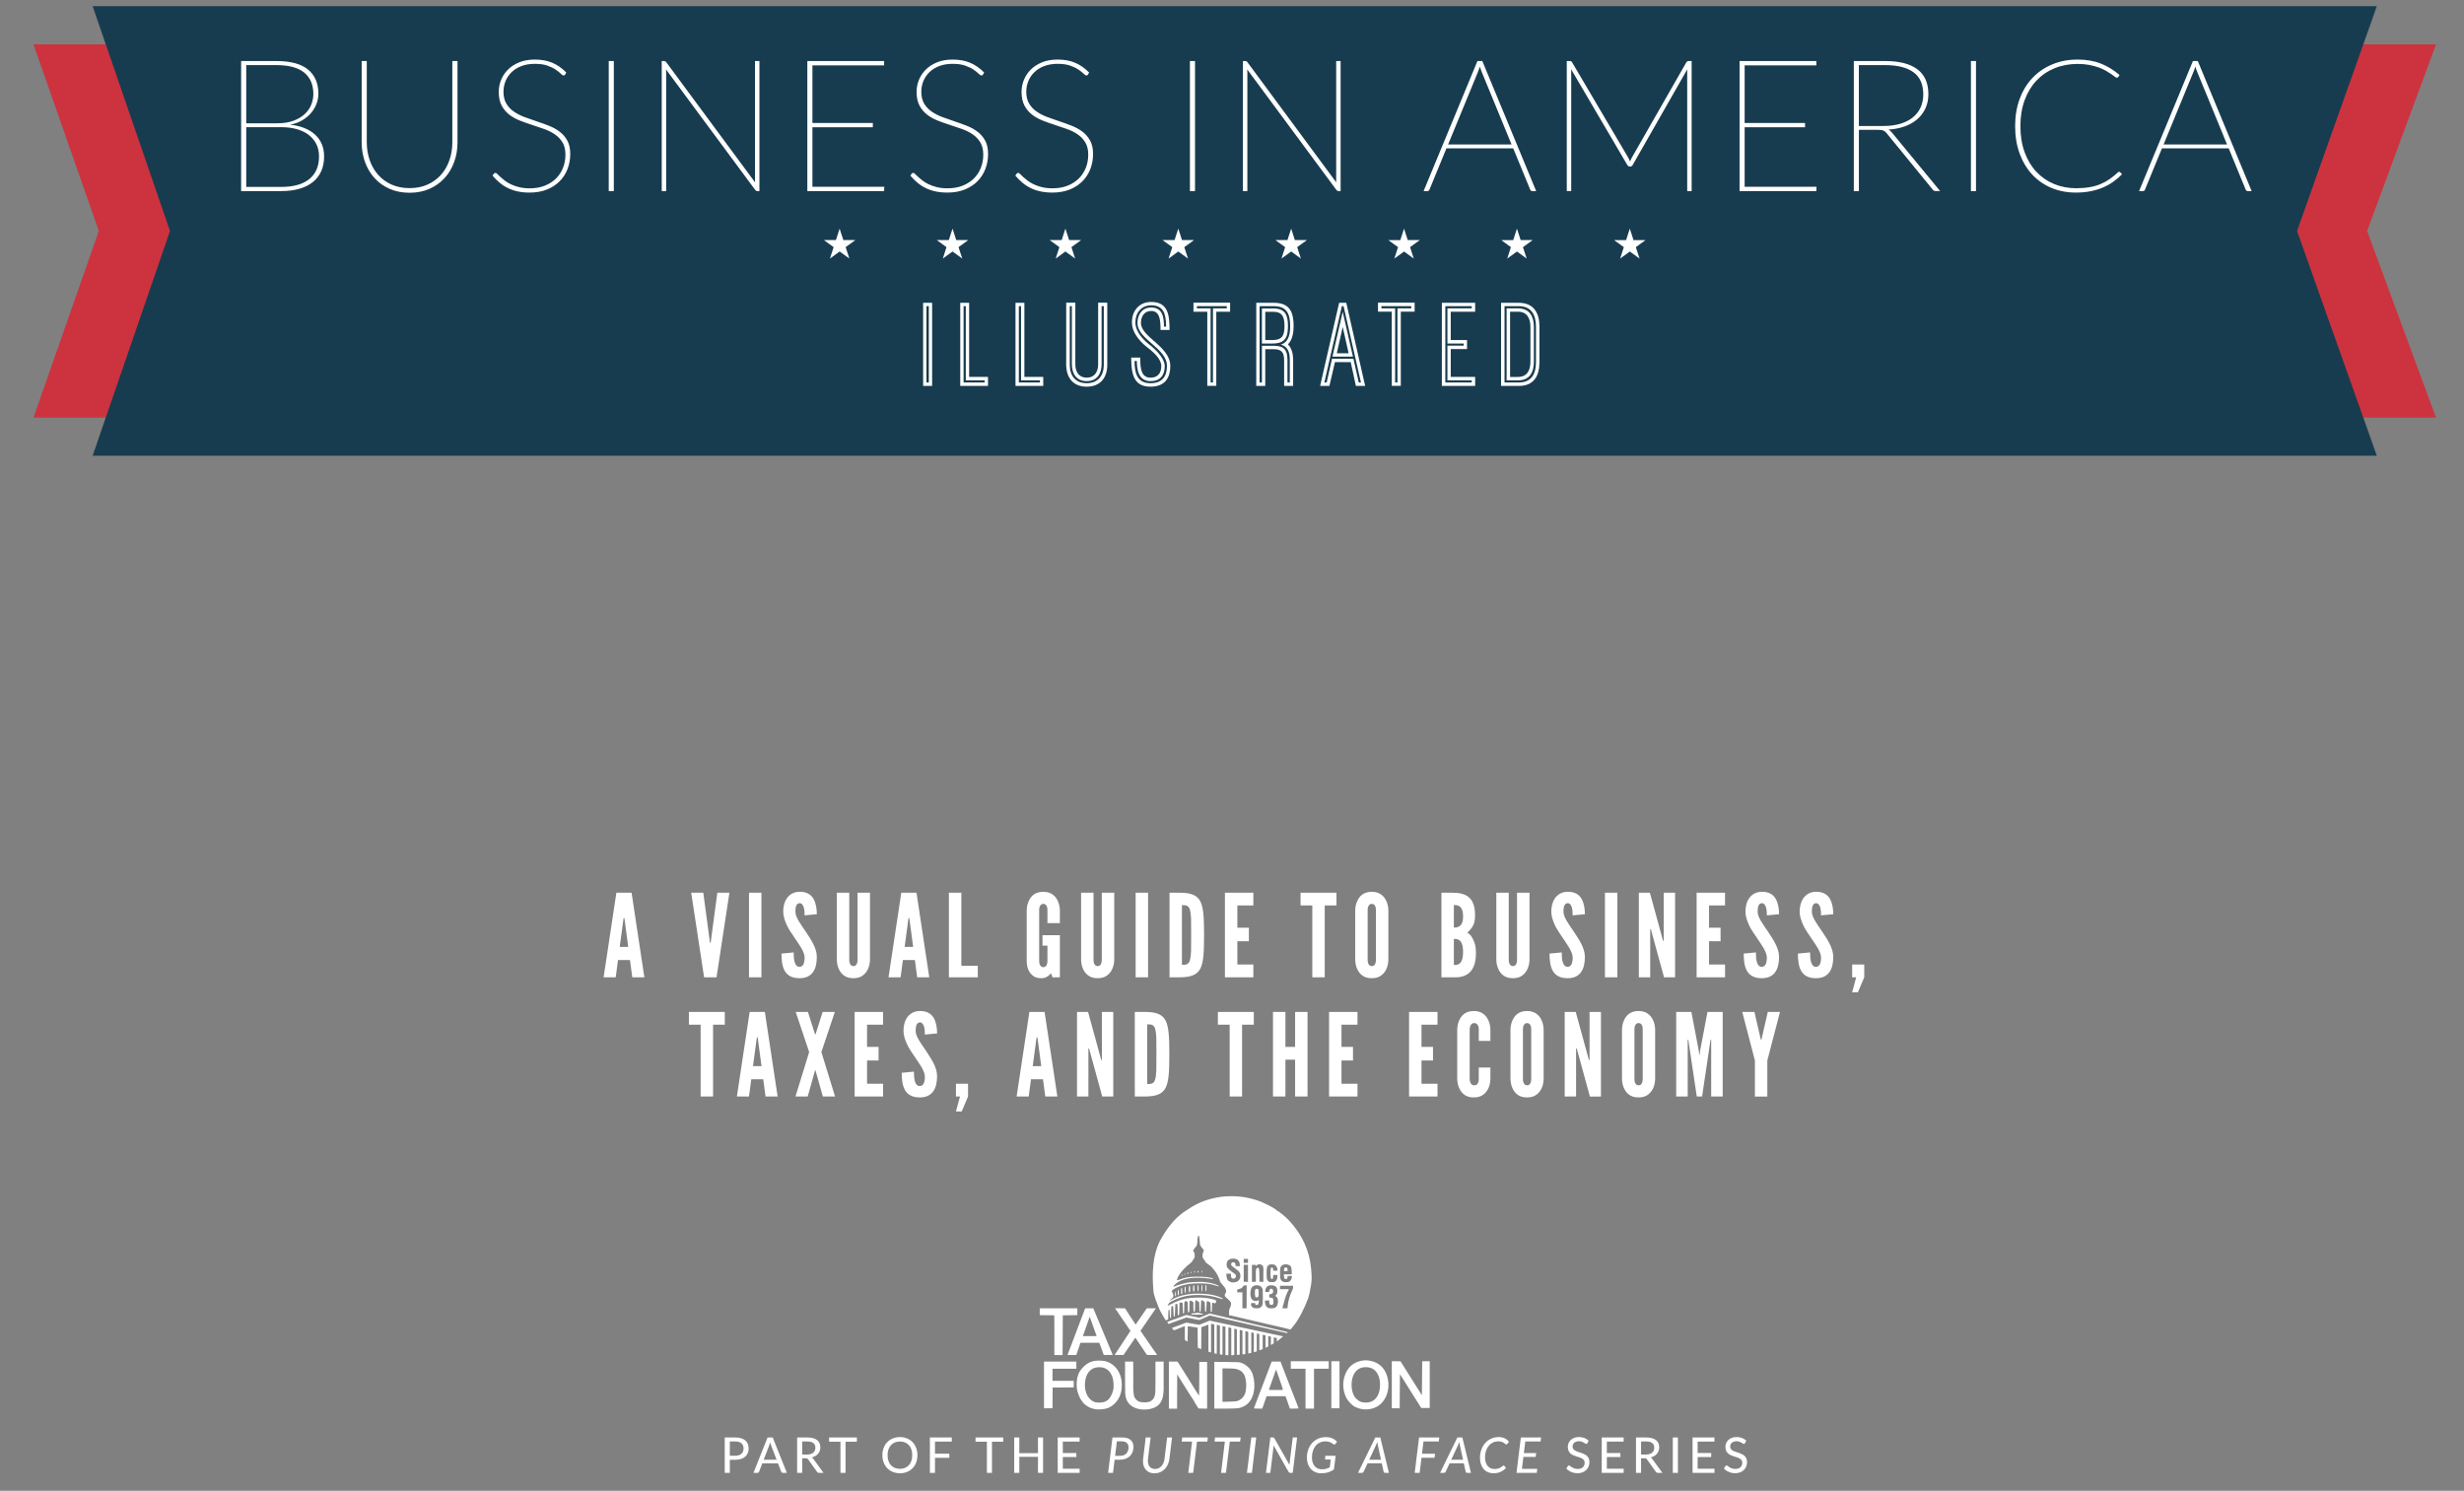 <svg xmlns="http://www.w3.org/2000/svg" width="599.333" height="362.667" viewBox="0 0 599.333 362.667"><rect x="0" y="0" width="599.333" height="362.667" fill="#808080" stroke="none"/><path fill="#CC333F" d="M592.526 101.596H8.14L24.035 56.19 8.14 10.787h584.386L575.764 56.19"/><path fill="#183C4F" d="M578.133 110.873h-555.6L41.345 56.19 22.533 1.51h555.6l-19.408 54.68"/><path d="M58.653 46.486V14.85h8.572c3.45 0 6.015.69 7.695 2.07 1.68 1.38 2.52 3.34 2.52 5.874 0 .885-.166 1.74-.495 2.565-.33.823-.795 1.573-1.395 2.25-.6.673-1.324 1.25-2.17 1.73-.85.48-1.797.81-2.847.99 1.305.135 2.47.41 3.5.82 1.026.414 1.896.946 2.61 1.6.71.65 1.255 1.424 1.63 2.316.375.893.562 1.887.562 2.98 0 1.35-.233 2.547-.698 3.59-.465 1.043-1.144 1.924-2.036 2.644-.89.72-1.982 1.27-3.272 1.644s-2.76.562-4.41.562h-9.764zm1.237-16.493h7.493c1.59 0 2.943-.213 4.06-.64 1.118-.428 2.034-.983 2.746-1.666.71-.682 1.23-1.447 1.55-2.295.323-.847.484-1.684.484-2.51 0-2.264-.74-4.004-2.216-5.22-1.48-1.214-3.74-1.822-6.785-1.822H59.89v14.153zm0 .945v14.535h8.528c2.955 0 5.223-.633 6.806-1.9 1.582-1.27 2.374-3.117 2.374-5.547 0-1.095-.214-2.078-.64-2.948-.43-.87-1.036-1.612-1.824-2.227-.787-.613-1.748-1.085-2.88-1.416-1.133-.33-2.404-.495-3.813-.495h-8.55zm39.735 14.828c1.635 0 3.094-.29 4.376-.866 1.285-.577 2.37-1.37 3.265-2.374.892-1.005 1.575-2.186 2.047-3.544.474-1.357.71-2.816.71-4.376V14.85h1.26v19.756c0 1.71-.27 3.31-.81 4.804-.54 1.493-1.316 2.794-2.33 3.904-1.01 1.11-2.234 1.984-3.666 2.62-1.433.638-3.05.957-4.85.957s-3.42-.317-4.86-.954-2.662-1.51-3.666-2.62c-1.005-1.11-1.778-2.412-2.318-3.905-.54-1.492-.81-3.093-.81-4.803V14.85h1.238v19.71c0 1.56.236 3.023.708 4.388.473 1.365 1.155 2.554 2.048 3.566.892 1.012 1.983 1.808 3.273 2.385 1.29.576 2.752.865 4.387.865zm37.845-27.63c-.09.15-.218.225-.382.225-.166 0-.394-.144-.687-.437s-.7-.62-1.224-.98c-.525-.36-1.2-.685-2.025-.978-.824-.292-1.844-.438-3.06-.438-1.23 0-2.32.184-3.273.55-.953.368-1.75.867-2.396 1.497-.645.63-1.132 1.354-1.462 2.17-.33.82-.495 1.677-.495 2.577 0 1.156.232 2.12.697 2.89.464.775 1.08 1.423 1.844 1.948.765.525 1.63.968 2.6 1.328.966.36 1.96.71 2.98 1.046 1.02.338 2.014.698 2.98 1.08.97.383 1.835.867 2.6 1.452s1.38 1.31 1.845 2.17c.463.864.695 1.933.695 3.208 0 1.305-.22 2.53-.664 3.68s-1.087 2.144-1.934 2.992c-.848.847-1.882 1.515-3.105 2.002-1.222.487-2.613.73-4.173.73-1.065 0-2.03-.094-2.89-.28-.864-.188-1.66-.458-2.386-.81-.727-.353-1.394-.784-2-1.294-.608-.51-1.19-1.087-1.745-1.732l.292-.45c.075-.075.14-.13.19-.17.053-.036.132-.055.237-.055.104 0 .25.094.438.28.188.19.43.42.73.7.3.277.66.577 1.08.9.42.322.92.622 1.497.9.576.277 1.244.51 2 .697.758.188 1.617.28 2.577.28 1.365 0 2.588-.213 3.667-.64 1.08-.428 1.99-1.013 2.734-1.756s1.308-1.61 1.698-2.6c.39-.99.585-2.046.585-3.17 0-1.2-.23-2.19-.696-2.97-.465-.78-1.077-1.433-1.834-1.96-.757-.524-1.624-.962-2.6-1.315-.974-.352-1.968-.69-2.98-1.012-1.012-.322-2.006-.675-2.98-1.058-.977-.383-1.843-.87-2.6-1.463-.758-.592-1.37-1.328-1.834-2.205-.465-.877-.697-1.976-.697-3.296 0-1.035.194-2.025.585-2.97.39-.945.956-1.78 1.7-2.51.74-.727 1.656-1.308 2.744-1.743 1.087-.435 2.335-.653 3.746-.653 1.59 0 2.996.255 4.22.765 1.22.51 2.365 1.305 3.43 2.385l-.267.496zm11.834 28.35h-1.237V14.85h1.237v31.636zm12.51-31.58c.075.04.157.117.248.237l21.6 29.227c-.015-.135-.023-.27-.023-.405V14.85h1.08v31.636h-.52c-.195 0-.36-.09-.495-.27l-21.712-29.34c.015.15.026.292.034.427.007.135.01.263.01.383v28.8h-1.08V14.85h.563c.12 0 .22.02.294.057zm53.234-.056v1.058H197.61v14.018h14.692v1.035H197.61v14.47h17.482l-.045 1.058h-18.675V14.85h18.676zm24.052 3.286c-.09.15-.217.225-.38.225-.167 0-.395-.144-.688-.437-.293-.293-.7-.62-1.226-.98s-1.2-.685-2.025-.978c-.823-.292-1.843-.438-3.06-.438-1.23 0-2.32.184-3.272.55-.953.368-1.75.867-2.396 1.497-.645.63-1.132 1.354-1.462 2.17-.33.82-.495 1.677-.495 2.577 0 1.156.232 2.12.697 2.89.465.775 1.08 1.423 1.845 1.948.765.525 1.63.968 2.6 1.328.966.36 1.96.71 2.98 1.046 1.02.338 2.014.698 2.98 1.08.97.383 1.835.867 2.6 1.452.765.585 1.38 1.31 1.845 2.17.465.864.697 1.933.697 3.208 0 1.305-.22 2.53-.665 3.68-.443 1.147-1.088 2.144-1.935 2.992-.848.847-1.882 1.515-3.105 2.002-1.223.487-2.614.73-4.174.73-1.065 0-2.03-.094-2.89-.28-.864-.188-1.66-.458-2.386-.81-.728-.353-1.395-.784-2.002-1.294-.606-.51-1.188-1.087-1.743-1.732l.29-.45c.075-.075.14-.13.19-.17.053-.036.13-.055.237-.055.104 0 .25.094.438.28.188.19.43.42.73.7.3.277.66.577 1.08.9.42.322.92.622 1.497.9.578.277 1.246.51 2.003.697.757.188 1.616.28 2.576.28 1.365 0 2.588-.213 3.667-.64 1.08-.428 1.99-1.013 2.734-1.756.744-.743 1.31-1.61 1.7-2.6.39-.99.585-2.046.585-3.17 0-1.2-.232-2.19-.697-2.97-.465-.78-1.077-1.433-1.834-1.96-.757-.524-1.624-.962-2.6-1.315-.974-.352-1.968-.69-2.98-1.012-1.012-.322-2.006-.675-2.98-1.058-.977-.383-1.843-.87-2.6-1.463-.758-.592-1.37-1.328-1.834-2.205-.466-.877-.698-1.976-.698-3.296 0-1.035.194-2.025.585-2.97.39-.945.956-1.78 1.7-2.51.74-.727 1.656-1.308 2.744-1.743 1.09-.435 2.338-.653 3.75-.653 1.59 0 2.995.255 4.22.765 1.22.51 2.364 1.305 3.43 2.385l-.268.496zm25.538 0c-.09.15-.218.225-.382.225-.166 0-.394-.144-.687-.437s-.703-.62-1.228-.98-1.2-.685-2.025-.978c-.825-.292-1.845-.438-3.06-.438-1.23 0-2.32.184-3.274.55-.953.368-1.75.867-2.396 1.497-.646.63-1.133 1.354-1.463 2.17-.33.82-.495 1.677-.495 2.577 0 1.156.23 2.12.696 2.89.465.775 1.08 1.423 1.845 1.948.766.525 1.63.968 2.6 1.328.967.36 1.96.71 2.98 1.046 1.02.338 2.015.698 2.98 1.08.97.383 1.836.867 2.6 1.452s1.38 1.31 1.846 2.17c.465.864.697 1.933.697 3.208 0 1.305-.22 2.53-.664 3.68s-1.09 2.144-1.936 2.992c-.848.847-1.882 1.515-3.105 2.002-1.224.487-2.615.73-4.175.73-1.065 0-2.03-.094-2.89-.28-.864-.188-1.66-.458-2.386-.81-.73-.353-1.396-.784-2.003-1.294-.607-.51-1.19-1.087-1.744-1.732l.292-.45c.075-.075.14-.13.19-.17.053-.036.132-.055.237-.055.104 0 .25.094.438.28.19.19.432.42.732.7.3.277.66.577 1.08.9.42.322.918.622 1.496.9.577.277 1.245.51 2.002.697.757.188 1.616.28 2.576.28 1.365 0 2.588-.213 3.667-.64 1.08-.428 1.99-1.013 2.734-1.756s1.31-1.61 1.7-2.6c.39-.99.584-2.046.584-3.17 0-1.2-.23-2.19-.695-2.97-.465-.78-1.077-1.433-1.834-1.96-.756-.524-1.623-.962-2.6-1.315-.973-.352-1.967-.69-2.98-1.012-1.01-.322-2.005-.675-2.98-1.058-.976-.383-1.842-.87-2.6-1.463-.757-.592-1.37-1.328-1.833-2.205-.465-.877-.697-1.976-.697-3.296 0-1.035.193-2.025.584-2.97.39-.945.956-1.78 1.7-2.51.74-.727 1.656-1.308 2.744-1.743 1.088-.435 2.336-.653 3.747-.653 1.59 0 2.996.255 4.22.765 1.22.51 2.365 1.305 3.43 2.385l-.267.496zm26.032 28.35h-1.237V14.85h1.237v31.636zm12.51-31.58c.072.04.156.117.246.237l21.6 29.227c-.016-.135-.02-.27-.02-.405V14.85h1.08v31.636h-.52c-.194 0-.358-.09-.494-.27l-21.713-29.34c.015.15.022.292.03.427.01.135.013.263.013.383v28.8h-1.08V14.85h.562c.12 0 .217.02.293.057zm70.47 31.58h-.97c-.225 0-.39-.127-.493-.382L368.07 36.09h-16.245l-4.117 10.014c-.074.255-.246.382-.52.382h-.92l13.095-31.635h1.19l13.097 31.637zm-21.42-11.34h15.435l-7.244-17.618c-.072-.21-.152-.42-.234-.63s-.162-.442-.236-.698c-.075.255-.155.488-.237.698s-.16.42-.235.63l-7.248 17.618zm44.257 4.14c.06-.135.12-.273.18-.416s.127-.29.203-.44l13.32-23.286c.072-.12.15-.2.234-.236.082-.038.184-.056.303-.056h.742v31.635h-1.08V17.214s.01-.24.02-.36L397.138 40.12c-.148.254-.33.382-.54.382h-.226c-.223 0-.41-.127-.56-.383l-13.68-23.31c.016.12.024.242.032.37.01.13.013.25.013.37v28.936h-1.08V14.85h.742c.12 0 .224.02.306.057.083.037.16.116.236.236l13.726 23.31.384.833zM441.8 14.85v1.058h-17.44v14.018h14.694v1.035H424.36v14.47h17.483l-.045 1.058h-18.674V14.85H441.8zm10.35 16.74v14.896h-1.235V14.85h7.627c3.436 0 6.045.668 7.83 2.003s2.678 3.36 2.678 6.075c0 1.245-.232 2.378-.697 3.397-.465 1.02-1.12 1.9-1.96 2.644-.84.74-1.858 1.33-3.058 1.764-1.2.435-2.527.697-3.982.788.27.15.53.375.787.675l11.768 14.288h-1.014c-.164 0-.31-.022-.438-.067-.13-.046-.252-.15-.37-.316l-11.16-13.658c-.122-.165-.245-.3-.372-.405-.13-.105-.27-.19-.428-.26-.158-.067-.346-.115-.563-.145-.22-.03-.484-.045-.8-.045h-4.612zm0-.944h6.03c1.484 0 2.822-.176 4.018-.53 1.193-.352 2.205-.86 3.037-1.53.832-.666 1.47-1.473 1.91-2.417.443-.947.664-2.01.664-3.197 0-2.444-.797-4.245-2.387-5.4-1.59-1.155-3.885-1.732-6.885-1.732h-6.392v14.805h.003zm28.483 15.84H479.4V14.85h1.233v31.636zm34.81-4.703c.06 0 .142.038.247.113l.473.495c-.66.663-1.373 1.266-2.137 1.814-.768.548-1.605 1.016-2.52 1.406-.915.39-1.917.693-3.005.91-1.086.217-2.28.326-3.586.326-2.146 0-4.12-.378-5.93-1.136-1.81-.757-3.363-1.837-4.668-3.24-1.307-1.402-2.326-3.1-3.063-5.096-.734-1.995-1.102-4.23-1.102-6.705 0-2.417.368-4.618 1.103-6.606.734-1.987 1.773-3.69 3.117-5.107 1.34-1.417 2.946-2.516 4.813-3.296 1.867-.78 3.926-1.17 6.176-1.17 2.113 0 3.99.324 5.623.97s3.158 1.574 4.568 2.79l-.337.494c-.06.105-.18.158-.36.158-.09 0-.243-.083-.46-.248-.22-.165-.504-.37-.855-.62-.355-.247-.782-.517-1.284-.81s-1.092-.56-1.766-.81c-.676-.247-1.44-.453-2.295-.618s-1.8-.248-2.836-.248c-2.04 0-3.915.352-5.626 1.057-1.71.705-3.18 1.71-4.41 3.015-1.23 1.305-2.185 2.892-2.866 4.76-.684 1.867-1.025 3.963-1.025 6.288 0 2.37.343 4.49 1.024 6.356.682 1.868 1.63 3.45 2.846 4.748 1.215 1.298 2.646 2.292 4.297 2.98 1.652.69 3.443 1.036 5.377 1.036 1.22 0 2.305-.083 3.266-.248.96-.165 1.842-.413 2.643-.743.803-.33 1.545-.736 2.23-1.216.68-.48 1.36-1.026 2.036-1.642.1-.104.197-.157.29-.157zm32.24 4.703h-.968c-.225 0-.39-.127-.494-.382l-4.117-10.013H525.86l-4.117 10.015c-.076.255-.248.382-.52.382h-.924l13.096-31.635h1.19l13.095 31.636zm-21.42-11.34H541.7l-7.244-17.618c-.076-.21-.154-.42-.236-.63-.084-.21-.162-.442-.236-.698-.076.255-.154.488-.236.698-.084.21-.162.42-.236.63l-7.25 17.618zM226.728 73.667v20.22h-2.19v-20.22h2.19zm-1.38.81v18.57h.57v-18.57h-.57zm10.382-.81v18.03h4.59v2.19h-6.75v-20.22h2.16zm-.812.81h-.54v18.57h5.13v-.51h-4.59v-18.06zm14.25-.81v18.03h4.59v2.19h-6.75v-20.22h2.16zm-.81.81h-.54v18.57h5.13v-.51h-4.59v-18.06zm20.972 14.28c0 3.15-1.71 5.31-5.01 5.31-3.272 0-4.95-2.16-4.98-5.31v-15.12h2.22v14.97c0 1.86.87 3.27 2.76 3.27 1.92 0 2.79-1.41 2.79-3.27v-14.97h2.22v15.12zm-9.122 0c0 2.64 1.38 4.47 4.11 4.47 2.73 0 4.17-1.83 4.17-4.47v-14.28h-.54v14.13c0 2.34-1.14 4.11-3.63 4.11-2.46 0-3.6-1.77-3.6-4.11v-14.13h-.51v14.28zm20.55-5.76c1.95 1.74 3.9 3.54 3.9 6.03 0 3.18-1.56 5.04-4.8 5.04-3.75 0-4.71-2.46-4.71-7.08h2.19c0 2.79.3 4.89 2.52 4.89 1.74 0 2.61-1.08 2.61-2.82 0-1.59-1.592-3.09-2.852-4.14l.03.03c-2.01-1.44-4.32-3.78-4.32-6.54 0-2.79 1.77-4.95 4.68-4.95 4.05 0 4.47 3.03 4.47 6.81h-2.19c0-2.34-.148-4.62-2.278-4.62-1.65 0-2.49 1.32-2.49 2.91 0 1.65 1.62 3.03 3.24 4.47v-.03zm-4.8 4.83c0 3.3.87 5.4 3.9 5.4 2.7 0 3.99-1.53 3.99-4.2 0-4.38-7.17-6.39-7.17-10.47 0-2.04 1.14-3.75 3.33-3.75 2.908 0 3.09 2.58 3.118 4.65h.51c0-3.12-.63-5.19-3.63-5.19-2.4 0-3.84 1.83-3.84 4.14 0 2.43 2.13 4.53 3.99 5.88h-.03c1.41 1.17 3.18 3.09 3.18 4.77 0 2.28-1.14 3.66-3.45 3.66-2.97 0-3.33-2.85-3.33-4.89h-.568zm19.89 6.03h-2.19v-18.03h-3.36v-2.19h8.91v2.19h-3.36v18.03zm-1.38-18.84v18.03h.57v-18.03h3.36v-.54h-7.26v.54h3.33zm15.417-1.35c3.87 0 4.77 2.31 4.77 5.67 0 1.53-.27 3.33-1.38 4.44.932.87 1.262 2.37 1.262 3.72v6.39h-2.19v-6.3c0-1.86-.63-2.64-2.52-2.64h-2.07v8.938h-2.19V73.667h4.318zm3.84 13.83c0-1.59-.39-3.24-2.187-3.66 1.98-.6 2.28-2.7 2.28-4.5 0-2.85-.75-4.86-3.932-4.86h-3.51v18.57h.57v-8.94h2.88c2.52 0 3.33 1.05 3.33 3.48v5.46h.568l.002-5.55zm-3.958-12.45c2.938 0 3.51 1.74 3.51 4.29 0 2.85-.75 4.23-3.78 4.23h-2.55v-8.52h2.82zm-.27 7.68c2.37 0 2.94-1.11 2.94-3.39 0-2.07-.42-3.48-2.67-3.48h-2.01v6.87h1.74zm17.97-9.06l4.59 20.22h-2.25l-1.26-5.79h-3.84l-1.35 5.79h-2.25l4.62-20.22h1.74zm3.032 19.38h.537l-4.23-18.57h-.42l-4.26 18.57h.57l1.29-5.76h5.22l1.29 5.76zm-3.903-17.19l2.488 10.89h-4.98l2.492-10.89zm0 3.66l-1.44 6.42h2.88l-1.44-6.42zm14.13 14.34h-2.19v-18.03h-3.357v-2.19h8.91v2.19h-3.36l-.002 18.03zm-1.38-18.84v18.03h.57v-18.03h3.36v-.54h-7.26v.54h3.33zm17.49 7.71v2.19h-3.96v6.78h5.937v2.19h-8.1v-20.22h8.1v2.16h-5.94v6.9h3.962zm-5.28 10.32h6.42v-.51h-5.91v-8.46h3.96v-.51h-3.96v-8.55h5.91v-.54h-6.42v18.57zm17.88-19.38c3.66 0 5.01 2.52 5.01 5.76v8.7c0 3.27-1.32 5.76-5.01 5.76h-4.32v-20.22h4.32zm0 19.38c3.09 0 4.17-2.1 4.17-4.92v-8.7c0-2.76-1.11-4.95-4.17-4.95h-3.48v18.57h3.48zm-.21-18.03c2.85 0 3.87 1.98 3.87 4.56v8.4c0 2.58-1.02 4.56-3.87 4.56h-2.76v-17.52h2.76zm0 16.68c2.25 0 3.03-1.62 3.03-3.72v-8.4c0-2.1-.78-3.75-3.03-3.75h-1.92v15.87h1.92zM146.82 237.748l3.107-20.58h3.696l3.108 20.58h-2.94l-.56-4.2h-2.91l-.56 4.2h-2.94zm5.124-13.89l-.084-.53h-.168l-.084.53-.868 6.496h2.07l-.866-6.496zm22.54-6.69h2.94l-3.138 20.58h-3.024l-3.136-20.58h2.94l1.512 11.31.112.868h.168l.11-.868 1.515-11.313zm7.7 0h3.024v20.58h-3.023v-20.58zm13.524 5.515c0-.672-.028-1.428-.224-2.016-.196-.562-.504-.953-.98-.953-.784.03-1.036.84-1.036 2.045 0 .697.31 1.426.757 2.21s1.035 1.596 1.623 2.464c.7 1.036 1.4 2.1 1.933 3.137.534 1.036.898 2.1.898 3.22 0 1.373-.224 2.66-.867 3.61-.644.954-1.68 1.57-3.33 1.57-1.934 0-3.025-.73-3.64-1.85-.618-1.12-.758-2.603-.758-4.144l2.97-.28c0 .868.027 1.736.25 2.382.197.67.533 1.118 1.178 1.118.896 0 1.23-.95 1.23-2.27 0-.672-.335-1.455-.783-2.268-.252-.393-.504-.812-.783-1.23-.59-.842-1.232-1.793-1.904-2.83-.672-1.035-1.176-2.1-1.484-3.19-.168-.532-.252-1.092-.252-1.65 0-1.12.252-2.325.896-3.25.644-.895 1.624-1.54 3.052-1.567 1.82-.026 2.884.73 3.472 1.82.588 1.12.756 2.493.756 3.64l-2.97.28zm15.905-5.516v16.352c-.028.84-.196 1.594-.504 2.24-.254.56-.647 1.09-1.206 1.51-.56.447-1.316.7-2.324.7s-1.79-.253-2.35-.7c-.562-.42-.926-.95-1.178-1.51-.308-.647-.476-1.4-.504-2.24v-16.354h3.024v16.352c0 .587.14.98.42 1.287.14.14.336.224.588.224.532 0 .784-.336.896-.756.084-.195.112-.447.112-.756v-16.353h3.025zm4.507 20.58l3.108-20.58h3.696l3.108 20.58h-2.94l-.56-4.2h-2.912l-.56 4.2h-2.94zm5.125-13.89l-.084-.53h-.166l-.084.53-.87 6.497h2.072l-.867-6.496zm9.565-6.69h3.022v17.778h4.005v2.802h-7.028v-20.58zm23.966 7.393v-3.165c0-.56-.112-.952-.392-1.288-.14-.14-.364-.225-.616-.225-.532 0-.784.393-.896.757-.084.222-.11.474-.11.754v12.376c0 .59.14.98.42 1.29.14.14.335.223.587.223.53 0 .782-.336.894-.756.084-.195.112-.447.112-.756v-3.723h-1.204V227.5h4.23v10.248h-1.793l-.365-.98c-.56.7-1.372 1.204-2.353 1.204-.98 0-1.65-.253-2.155-.7-.504-.42-.84-.952-1.064-1.512-.252-.645-.364-1.4-.336-2.24v-12.124c.028-.812.196-1.567.504-2.212.253-.56.617-1.12 1.177-1.54.56-.42 1.345-.7 2.353-.7s1.765.28 2.325.7c.56.42.952.98 1.204 1.54.306.645.474 1.4.502 2.212v3.164h-3.027zm16.248-7.393v16.352c-.028.84-.196 1.594-.504 2.24-.252.56-.645 1.09-1.204 1.51-.56.447-1.316.7-2.324.7-1.008 0-1.792-.253-2.352-.7-.56-.42-.925-.95-1.177-1.51-.308-.647-.476-1.4-.504-2.24v-16.354h3.022v16.352c0 .587.14.98.42 1.287.14.14.336.224.588.224.533 0 .785-.336.897-.756.084-.195.112-.447.112-.756v-16.353h3.023zm5.208 0h3.023v20.58h-3.023v-20.58zm8.24 20.58v-20.58h2.38c2.8 0 4.312.56 5.124 2.128.784 1.567.896 4.145.896 8.177s-.11 6.58-.896 8.147c-.812 1.565-2.324 2.127-5.124 2.127h-2.38zm3.024-3.024c1.036 0 1.624-.112 1.933-1.12.14-.477.25-1.204.28-2.184.025-.98.025-2.3.025-3.98 0-1.68 0-2.996-.027-3.976-.03-.952-.142-1.682-.28-2.186-.31-.98-.897-1.093-1.934-1.093v14.536zm10.454-17.556h6.916v3.106h-3.894v5.404h2.8v3.304h-2.8v5.658h3.894v3.107h-6.917v-20.577zm18.392 3.107v-3.106h8.736v3.106h-2.855v17.474H319.2v-17.474h-2.858zm21.36 13.246c-.027.84-.195 1.595-.504 2.24-.252.56-.645 1.09-1.203 1.51-.562.448-1.316.7-2.324.7s-1.79-.252-2.352-.7c-.56-.42-.924-.95-1.176-1.51-.308-.646-.476-1.4-.503-2.24v-12.125c.026-.812.194-1.567.503-2.212.253-.56.616-1.12 1.177-1.54s1.346-.7 2.354-.7 1.765.28 2.325.7c.56.42.95.98 1.202 1.54.31.645.477 1.4.504 2.212v12.124zm-3.026-12.125c0-.56-.11-.952-.39-1.288-.143-.14-.366-.225-.618-.225-.53 0-.783.393-.896.757-.084.222-.11.474-.11.754v12.124c0 .587.14.98.42 1.287.14.14.336.224.588.224.53 0 .783-.336.896-.756.084-.195.112-.447.112-.756v-12.125h-.002zm15.934 16.353v-20.58h2.66c1.792 0 3.19.336 4.115 1.203.925.87 1.4 2.215 1.4 4.258 0 .98-.084 1.71-.393 2.38s-.784 1.232-1.484 1.876c.756.42 1.316 1.205 1.764 2.52.226.644.336 1.484.336 2.52 0 1.54-.278 2.913-.98 3.978-.698 1.065-1.903 1.767-3.694 1.85h-3.725v-.002zm3.023-12.098c.252 0 .84.027 1.345-.31s.896-1.007.896-2.435c0-1.43-.392-2.1-.896-2.438-.504-.336-1.093-.307-1.345-.307v5.49zm0 9.1c.252 0 .84.057 1.345-.31.504-.36.896-1.175.896-2.853 0-1.68-.392-2.492-.896-2.856s-1.093-.306-1.345-.306v6.328zm18.397-17.583v16.352c-.027.84-.195 1.594-.504 2.24-.252.56-.645 1.09-1.204 1.51-.562.447-1.315.7-2.323.7s-1.795-.253-2.355-.7c-.562-.42-.925-.95-1.177-1.51-.31-.647-.478-1.4-.505-2.24v-16.354h3.023v16.352c0 .587.14.98.42 1.287.14.14.336.224.588.224.532 0 .785-.336.896-.756.084-.195.11-.447.11-.756v-16.353h3.028zm10.5 5.516c0-.672-.027-1.428-.224-2.016-.196-.562-.505-.953-.98-.953-.784.03-1.036.84-1.036 2.045 0 .697.31 1.426.758 2.21.447.784 1.035 1.596 1.623 2.464.7 1.036 1.4 2.1 1.935 3.137.532 1.036.896 2.1.896 3.22 0 1.373-.223 2.66-.866 3.61-.645.954-1.68 1.57-3.332 1.57-1.93 0-3.022-.73-3.64-1.85-.615-1.12-.756-2.603-.756-4.144l2.97-.28c0 .868.026 1.736.25 2.382.196.67.532 1.118 1.177 1.118.897 0 1.232-.95 1.232-2.27 0-.672-.336-1.455-.784-2.268-.25-.393-.503-.812-.782-1.23-.588-.842-1.23-1.793-1.903-2.83s-1.177-2.1-1.483-3.19c-.17-.532-.254-1.092-.254-1.65 0-1.12.253-2.325.896-3.25.645-.895 1.625-1.54 3.053-1.567 1.82-.026 2.884.73 3.473 1.82.588 1.12.756 2.493.756 3.64l-2.974.28zm7.853-5.516h3.023v20.58h-3.023v-20.58zm11.432 9.855l-.252-.95h-.168v11.676h-2.77v-20.58h2.687l2.94 10.724.253.952h.168v-11.676h2.77v20.58h-2.687l-2.94-10.726zm10.863-9.855h6.916v3.106H415.7v5.404h2.802v3.304h-2.8v5.658h3.892v3.107h-6.916v-20.577zm17.086 5.516c0-.672-.027-1.428-.225-2.016-.197-.562-.506-.953-.98-.953-.785.03-1.037.84-1.037 2.045 0 .697.31 1.426.758 2.21.446.784 1.036 1.596 1.624 2.464.7 1.036 1.398 2.1 1.932 3.137.533 1.036.896 2.1.896 3.22 0 1.373-.225 2.66-.867 3.61-.645.954-1.682 1.57-3.332 1.57-1.934 0-3.023-.73-3.64-1.85-.616-1.12-.757-2.603-.757-4.144l2.967-.28c0 .868.03 1.736.254 2.382.195.67.53 1.118 1.176 1.118.896 0 1.23-.95 1.23-2.27 0-.672-.336-1.455-.783-2.268-.25-.393-.503-.812-.782-1.23-.588-.842-1.232-1.793-1.904-2.83s-1.176-2.1-1.484-3.19c-.168-.532-.252-1.092-.252-1.65 0-1.12.252-2.325.896-3.25.645-.895 1.625-1.54 3.053-1.567 1.82-.026 2.883.73 3.47 1.82.59 1.12.76 2.493.76 3.64l-2.973.28zm13.182 0c0-.672-.027-1.428-.225-2.016-.193-.562-.502-.953-.977-.953-.785.03-1.037.84-1.037 2.045 0 .697.31 1.426.758 2.21.447.784 1.035 1.596 1.623 2.464.7 1.036 1.4 2.1 1.932 3.137.532 1.036.895 2.1.895 3.22 0 1.373-.223 2.66-.867 3.61s-1.68 1.57-3.332 1.57c-1.932 0-3.023-.73-3.64-1.85-.616-1.12-.757-2.603-.757-4.144l2.97-.28c0 .868.025 1.736.25 2.382.195.67.53 1.118 1.176 1.118.896 0 1.232-.95 1.232-2.27 0-.672-.336-1.455-.785-2.268-.252-.393-.504-.812-.783-1.23-.59-.842-1.23-1.793-1.905-2.83-.672-1.035-1.176-2.1-1.482-3.19-.168-.532-.252-1.092-.252-1.65 0-1.12.254-2.325.897-3.25.645-.895 1.625-1.54 3.053-1.567 1.82-.026 2.884.73 3.472 1.82.588 1.12.756 2.493.756 3.64l-2.972.28zm10.508 15.065l-1.54 3.64h-1.4l.98-3.64h-.98v-3.108h2.94v3.108zm-285.888 11.526v-3.106h8.736v3.106h-2.856v17.474h-3.023v-17.474h-2.857zm11.674 17.474l3.107-20.58h3.696l3.108 20.58h-2.94l-.56-4.2h-2.91l-.56 4.2h-2.94zm5.124-13.89l-.084-.53h-.168l-.084.53-.868 6.496h2.07l-.866-6.496zm12.098 13.89h-2.97l3.333-10.81-3.275-9.77h2.968l1.652 5.206.084.252h.11l.085-.252 1.65-5.207h2.97l-3.277 9.77 3.33 10.81h-2.967l-1.735-6.132-.056-.253h-.11l-.058.253-1.735 6.133zm11.414-20.58h6.916v3.105H210.9v5.404h2.8v3.304h-2.8v5.658h3.893v3.107h-6.916v-20.577zm17.084 5.515c0-.672-.027-1.428-.223-2.016-.196-.562-.504-.953-.98-.953-.784.03-1.036.84-1.036 2.045 0 .697.31 1.426.76 2.21.446.784 1.034 1.596 1.623 2.464.7 1.036 1.4 2.1 1.932 3.137.532 1.036.896 2.1.896 3.22 0 1.373-.223 2.66-.866 3.61-.645.954-1.68 1.57-3.332 1.57-1.932 0-3.023-.73-3.64-1.85-.616-1.12-.756-2.603-.756-4.144l2.968-.28c0 .868.028 1.736.252 2.382.196.67.532 1.118 1.177 1.118.897 0 1.232-.95 1.232-2.27 0-.672-.336-1.455-.784-2.268-.25-.393-.503-.812-.782-1.23-.59-.842-1.232-1.793-1.904-2.83-.67-1.035-1.175-2.1-1.483-3.19-.167-.532-.25-1.092-.25-1.65 0-1.12.25-2.325.895-3.25.645-.895 1.625-1.54 3.053-1.567 1.82-.026 2.884.73 3.472 1.82.588 1.12.756 2.493.756 3.64l-2.97.28zm10.506 15.065l-1.54 3.64h-1.4l.98-3.64h-.98v-3.108h2.94v3.108zm11.816 0l3.107-20.58h3.694l3.108 20.58h-2.94l-.56-4.2h-2.912l-.56 4.2h-2.938zm5.124-13.89l-.084-.53h-.168l-.084.53-.868 6.496h2.072l-.868-6.496zm12.756 3.164l-.252-.95h-.168v11.676h-2.77v-20.58h2.687l2.94 10.724.25.952h.17v-11.676h2.77v20.58H268.1l-2.94-10.726zm10.864 10.726v-20.58h2.38c2.8 0 4.312.56 5.124 2.127.784 1.567.896 4.145.896 8.177s-.11 6.58-.896 8.147c-.812 1.565-2.324 2.127-5.124 2.127h-2.38zm3.023-3.025c1.034 0 1.622-.112 1.93-1.12.14-.477.253-1.204.28-2.184.028-.98.028-2.3.028-3.98 0-1.68 0-2.996-.028-3.976-.028-.952-.14-1.682-.28-2.186-.31-.98-.896-1.093-1.933-1.093v14.536zm17.19-14.45v-3.105h8.737v3.106h-2.855v17.474H299.1v-17.474h-2.86zm18.78 8.514h-2.352v8.96h-3.023v-20.58h3.023v8.513h2.353v-8.512h3.024v20.58h-3.022v-8.96zm8.262-11.62h6.915v3.106h-3.893v5.404h2.8v3.304h-2.8v5.658h3.893v3.107h-6.915v-20.577zm19.458 0h6.916v3.106h-3.893v5.404h2.8v3.304h-2.8v5.658h3.893v3.107h-6.915v-20.577zm19.784 13.523v2.828c-.027.84-.195 1.597-.504 2.24-.252.56-.645 1.092-1.204 1.512-.562.448-1.315.7-2.323.7-1.01 0-1.793-.252-2.354-.7-.563-.42-.926-.952-1.178-1.513-.31-.645-.477-1.4-.504-2.24v-12.123c.026-.813.194-1.566.503-2.212.253-.562.616-1.12 1.177-1.54s1.344-.7 2.353-.7c1.008 0 1.764.28 2.323.7s.952.98 1.204 1.54c.31.646.477 1.4.504 2.212v2.828h-2.827v-2.828c0-.56-.14-.952-.447-1.288-.142-.14-.394-.224-.702-.224-.53 0-.783.392-.924.756-.084.224-.11.477-.14.756v12.124c.026.588.194.98.476 1.288.142.14.336.224.588.224.646 0 .896-.336 1.037-.756.085-.194.11-.446.11-.756v-2.828h2.83zm12.95 2.83c-.028.84-.196 1.595-.504 2.24-.253.56-.646 1.09-1.204 1.51-.56.448-1.316.7-2.324.7s-1.792-.252-2.354-.7c-.56-.42-.924-.95-1.176-1.51-.308-.646-.476-1.4-.504-2.24v-12.125c.028-.812.196-1.567.504-2.212.252-.56.616-1.12 1.176-1.54.562-.42 1.346-.7 2.354-.7s1.764.28 2.324.7.95.98 1.204 1.54c.308.645.476 1.4.504 2.212v12.124zm-3.024-12.125c0-.56-.11-.952-.392-1.288-.142-.14-.364-.225-.616-.225-.53 0-.783.393-.896.757-.084.222-.11.474-.11.754v12.124c0 .587.14.98.42 1.287.14.14.336.224.588.224.532 0 .784-.336.896-.756.084-.195.113-.447.113-.756v-12.125h-.003zm11.334 5.627l-.252-.95h-.168v11.676h-2.77v-20.58h2.687l2.94 10.724.254.952h.168v-11.676h2.772v20.58h-2.688l-2.94-10.726zm18.81 6.498c-.027.84-.195 1.595-.504 2.24-.252.56-.645 1.09-1.205 1.51-.56.448-1.314.7-2.324.7-1.006 0-1.79-.252-2.35-.7-.56-.42-.924-.95-1.176-1.51-.31-.646-.477-1.4-.505-2.24v-12.125c.027-.812.195-1.567.504-2.212.252-.56.615-1.12 1.176-1.54s1.343-.7 2.35-.7c1.01 0 1.767.28 2.325.7.56.42.953.98 1.205 1.54.31.645.477 1.4.504 2.212v12.124zm-3.023-12.125c0-.56-.11-.952-.39-1.288-.14-.14-.364-.225-.616-.225-.533 0-.785.393-.896.757-.084.222-.11.474-.11.754v12.124c0 .587.14.98.42 1.287.14.14.335.224.587.224.53 0 .783-.336.896-.756.085-.195.11-.447.11-.756v-12.125zm13.153 16.353l-1.932-12.938-.11-.868h-.167v13.806h-2.8v-20.58h3.696l1.79 9.408.14 1.092h.058l.14-1.092 1.792-9.408h3.694v20.58h-2.8v-13.806h-.17l-.11.868-1.932 12.938h-1.29zm15.53-14l.085.194h.06l.083-.194 1.514-6.58h2.967l-3.08 11.814v8.766h-3.02v-8.766l-3.08-11.814h2.967l1.508 6.58zM266.342 342.806c-.285-.055-.704-.163-.933-.243-.555-.182-1.49-.803-1.913-1.265-.304-.475-.82-1.084-.98-1.578-.046-.143-.46-1.072-.556-1.788-.222-1.677.01-3.51.924-4.67 1.004-1.285 1.975-1.947 3.363-2.197.508-.088 1.367-.11 1.804-.046.133.017.37.05.53.07 1.405.18 2.873 1.31 3.59 2.764.5 1.013.69 1.85.69 3.04 0 1.646-.364 2.843-1.214 3.968-.716.95-1.688 1.6-2.766 1.846-.742.17-1.93.213-2.538.096zm2.266-1.76c.175-.076.217-.086.32-.137.1-.053.2-.108.294-.17.17-.117.358-.22.484-.385.537-.68.92-1.424 1.096-2.355.144-.76.055-2.144-.188-2.897-.57-1.766-1.786-2.62-3.546-2.496-1.87.13-3.027 1.57-3.17 3.935-.14 2.38.96 4.252 2.715 4.627.49.102 1.627.032 1.995-.125zm8.507 1.752c-1.11-.207-2.03-.715-2.566-1.418-.425-.554-.556-.828-.74-1.544-.142-.56-.154-.902-.154-4.605v-4.002h1.98l.025 4.035c-.004 1.54-.124 2.97.216 4.496.222.534.77 1.08 1.25 1.237.48.16 1.615.207 2.106.088.937-.22 1.402-.678 1.672-1.645.135-.49.148-.876.148-4.376v-3.838h1.988v3.994c-.064 2.422.38 5.166-1.38 6.688-1.018.835-2.876 1.2-4.542.888h-.003v.002zm54.41.03c-.728-.077-1.58-.362-2.185-.723-.554-.334-1.354-1.174-1.733-1.823-.685-1.17-1.012-2.804-.837-4.187.343-2.727 1.876-4.547 4.238-5.033.93-.19 1.498-.19 2.42.006 2.293.482 3.76 2.11 4.196 4.654.364 2.107-.27 4.297-1.642 5.674-1.102 1.104-2.716 1.625-4.457 1.436v-.003zm1.833-1.79c1.466-.486 2.318-2.03 2.318-4.2 0-1.983-.8-3.496-2.136-4.024-.62-.246-1.655-.3-2.283-.117-1.035.297-1.784 1.04-2.176 2.155-.55 1.574-.41 3.537.354 4.846.252.43.87 1 1.34 1.222.683.33 1.795.382 2.585.118zm-49.046-4.086v-5.726h2.108l.988 1.57c.544.863 1.225 1.948 1.516 2.405.29.46 1.007 1.615 1.595 2.566.585.952 1.093 1.73 1.126 1.73.032 0 .06-1.84.06-4.093v-4.096h1.91v11.375l-1.05-.02-1.05-.024-.574-.912c-.316-.502-.56-.928-.542-.946.02-.02-.014-.072-.072-.123-.057-.044-.482-.693-.945-1.437-.46-.743-.993-1.592-1.184-1.887-.19-.29-.69-1.087-1.103-1.762l-.756-1.23-.02 4.17-.02 4.17h-1.985v-5.725zm11.052.032v-5.69l3.002.03c2.85.025 3.028.037 3.53.204 1.013.338 2.023 1.186 2.51 2.108.495.93.79 2.62.694 3.95-.058.823-.344 2.083-.457 2.014-.045-.03-.055-.012-.024.04.072.122-.26.777-.664 1.304-.414.54-.823.873-1.494 1.213-.873.443-1.538.517-4.526.517h-2.574v-5.69zm5.605 3.832c.875-.29 1.547-.934 1.876-1.8.246-.646.35-1.923.237-2.864-.17-1.418-.558-2.186-1.36-2.702-.673-.43-1.33-.552-2.954-.552h-1.42v8.124l1.61-.04c1.204-.026 1.71-.07 2.008-.166zm4.053 1.72c.03-.076.355-.943.722-1.927.37-.987.702-1.863.74-1.95.072-.164.133-.328.554-1.43.13-.35.363-.96.515-1.355.623-1.615 1.116-2.91 1.43-3.756l.333-.895h2.146l.585 1.527c.324.842.852 2.21 1.175 3.042.324.83.862 2.206 1.194 3.06.33.854.795 2.037 1.03 2.63.234.595.426 1.105.426 1.134s-.48.054-1.065.054h-1.067l-.154-.46c-.085-.25-.325-.93-.53-1.51l-.383-1.054h-4.58l-.154.418c-.085.23-.326.91-.533 1.51l-.38 1.094H306c-.95 0-1.026-.012-.975-.14v.004zm7.038-4.502c0-.097-.246-.826-1.355-3.984l-.307-.873-.128.304c-.11.27-1.494 4.16-1.603 4.526-.042.127.073.137 1.673.137 1.41 0 1.72-.018 1.72-.108zm5.488-.21v-4.848h-3.58v-1.83h9.224v1.83h-3.576v9.7h-2.067v-4.85zm-63.613-.913v-5.683h7.873v1.75h-5.804v2.94h5.168v1.59l-2.565.02-2.565.023-.02 2.523-.02 2.526h-2.064l-.003-5.686zm69.893-.04v-5.723h1.987v11.45h-1.987v-5.726zm14.71-5.726l2.12.022 5.198 8.252.076-8.27h1.83v11.372h-2.065l-5.18-8.236-.07 8.315h-1.91V331.14zm-39.042-8.085l-.704-.165v6.752l-.364.016-.362-.022v-6.897l-.713-.13v6.96l-.632-.084.008-7.035-.76-.17v7.038c-.06 0-.222-.022-.36-.05l-.247-.05v-7.038l-.793-.154v6.984l-.18-.05c-.098-.028-.375-.118-.45-.138l-.008-6.59-1.71.625-.04 5.345c-.295-.125-.57-.226-.836-.35l-.04-4.888-2.385-.342-.057 3.756c-.255-.12-.425-.26-.663-.433v-3.363l-2.633 1.04-.55-.552 3.53-1.327 3.184.53 2.53-1.01 17.82 3.815c.035.057-1.306 1.135-1.515 1.223v-.824l-.738-.136-.007 1.427-.185.13c-.16.115-.51.29-.51.29l.008-2.03-.654-.15v2.534l-.3.152c-.164.084-.324.165-.358.18l-.005-3.045s-.288-.046-.432-.077l-.258-.058v3.494l-.32.126c-.176.072-.45.162-.492.162v-3.94l-.62-.15v4.352l-.307.09c-.166.052-.386.103-.415.103l.01-4.683-.633-.117.01 4.95c-.034.023-.267.09-.43.12l-.31.055v-5.25c-.032-.022-.24-.106-.405-.137l-.3-.055v5.566l-.248.048c-.137.03-.4.04-.458.04v-5.798l-.664-.162v6.02c-.08.017-.39.06-.495.06l-.203.005v-6.227l-.634-.15v6.385c-.077 0-.38.06-.498.077l-.224.014.005-6.63zm-43.035 1.75l-.02-4.83-3.54-.046v-1.664h9.146v1.663l-3.538.045-.02 4.83-.04 4.832h-2l.013-4.832zm14.66 4.804l3.846-5.858-3.748-5.504 1.213.007 1.214.007 1.273 1.982c.698 1.09 1.29 1.98 1.31 1.98l2.716-3.96h2.216l-3.756 5.484 4.07 5.887h-2.476l-2.843-4.224-2.878 4.213m-4.804-.015l-1.078-2.95h-4.585l-1.017 2.976h-2.145l4.306-11.37h1.974l4.733 11.345m-3.923-4.584l-1.68-4.727-1.66 4.733 3.34-.005zm45.44-.92c-.435-.106-1.025-.24-1.31-.305l-2.107-.48c-.875-.196-3.093-.7-4.93-1.117l-9.56-2.187-2.54 1.097-3.173-.602-4.33 1.57c-.054 0-.342-.48-.305-.503l4.64-1.696 3.168.693 2.523-1.046 10.35 2.47c.56.133 1.472.354 2.027.486l2.01.48c1.59.378 3.99.954 4.32 1.038.25.063.286.096.21.192-.055.063-.12.11-.147.106-.026-.006-.408-.092-.845-.196zm1.624-.7c-.03-.033-1.667-.42-4.962-1.177-.39-.092-.91-.21-1.15-.266-.24-.055-1.135-.263-1.99-.467-2.695-.636-5.18-1.218-5.982-1.4l-.776-.175v-.633c0-.522.037-.704.206-1.036.248-.492.37-1.154.25-1.38-.17-.32-.566-.752-1.022-1.12-.407-.326-.468-.41-.468-.648 0-.155.07-.364.16-.477.38-.482.106-1.26-.765-2.156-.37-.38-.515-.596-.583-.865-.25-.993-.917-2.18-1.683-3-.373-.453-.42-.507-.757-.744-.134-.117-.423-.334-.64-.482-.25-.17-.433-.365-.49-.524-.05-.138-.217-.397-.37-.577-.254-.297-.278-.368-.278-.832 0-.35.05-.603.16-.816.086-.175.157-.365.157-.426 0-.064-.156-.297-.345-.522-.556-.654-.588-.736-.644-1.598-.06-.953-.186-1.57-.312-1.53-.133.046-.272.803-.28 1.533-.01.71-.11.964-.568 1.45-.154.165-.328.393-.386.508-.096.19-.087.24.1.516.176.255.21.395.21.852 0 .474-.03.578-.212.794-.116.138-.27.38-.342.54-.09.198-.34.45-.764.766-.608.453-1.213 1.064-1.75 1.67-.155.176-.285.373-.42.563-.11.154-.226.306-.324.47-.134.225-.278.447-.364.7-.105.26-.165.496-.132.53.032.032.344-.05.69-.186 1.193-.46 2.148-.635 3.775-.684 2.043-.06 4.026.173 4.3.503.123.147.085.144-1.07-.062-1.244-.224-3.566-.244-4.78-.045-1.486.247-2.575.71-3.31 1.41-.59.56-.63.807-.086.528.5-.256 1.855-.65 3.078-.893.826-.163 3.635-.24 4.294-.118.262.05.53.092.595.094.59.02 2.35.545 2.644.79.26.22.046.202-.712-.052-1.16-.39-2.202-.527-3.997-.533-2.794-.006-4.79.47-6.375 1.518-.36.238-.377.384-.102.855.144.246.197.438.182.676-.016.28-.067.367-.342.58-.332.263-.605.55-.56.597.014.014.172-.067.35-.18.546-.344 1.945-.924 2.632-1.09 1.495-.36 2.368-.465 3.927-.465 2.31 0 4.42.384 5.698 1.036.298.153.416.317.227.317-.05 0-.398-.106-.78-.233-2.804-.94-6.403-1.05-9.087-.28-1.03.294-2.776 1.097-3.07 1.41-.19.205-.424.628-.373.68.02.02.5-.202 1.064-.495 1.95-1.002 3.518-1.395 5.852-1.457 1.617-.045 2.597.046 4.043.39.785.186.93.32.776.725-.11.29-.3.35-.583.188-.128-.072-.265-.13-.304-.13-.04 0-.074.504-.074 1.152 0 1.1-.008 1.152-.16 1.152-.087 0-.16-.044-.162-.1l-.02-1.128c-.015-.97-.028-1.038-.186-1.12-.095-.045-.227-.132-.295-.186-.068-.056-.206-.092-.307-.075-.18.024-.183.042-.222 1.3-.04 1.203-.05 1.27-.2 1.27-.15 0-.16-.06-.18-1.21-.02-1.13-.033-1.21-.18-1.258-.09-.027-.227-.123-.31-.21-.08-.088-.215-.147-.295-.133-.134.024-.15.15-.187 1.416-.038 1.325-.047 1.393-.2 1.393-.15 0-.16-.06-.18-1.214-.02-1.043-.04-1.213-.148-1.213-.07 0-.233-.093-.365-.202-.462-.39-.496-.31-.52 1.194-.023 1.347-.06 1.515-.31 1.42-.082-.034-.106-.302-.106-1.175v-1.13l-.315-.207c-.193-.126-.38-.19-.478-.165-.156.04-.163.1-.163 1.374 0 1.105-.02 1.35-.124 1.435-.24.2-.29-.027-.278-1.254.01-1.296 0-1.33-.455-1.42-.375-.075-.417.09-.417 1.632 0 1.304-.007 1.357-.16 1.357-.147 0-.16-.057-.17-.855-.024-1.574-.03-1.685-.127-1.783-.07-.068-.18-.074-.396-.022l-.3.074-.022 1.444c-.017 1.136-.046 1.46-.135 1.537-.238.197-.28 0-.28-1.307 0-1.383-.036-1.513-.382-1.424-.097.026-.182.05-.19.057-.01.007-.035.692-.06 1.522-.043 1.444-.05 1.512-.203 1.512-.15 0-.162-.066-.2-1.27-.04-1.236-.043-1.275-.212-1.3-.296-.04-.35.207-.34 1.583.007.704-.01 1.297-.032 1.32-.024.026-.098.024-.164 0-.097-.035-.125-.238-.143-1.023-.02-.916-.03-.976-.18-.976s-.16.06-.18 1.173l-.022 1.172-.287.12c-.16.068-.3.114-.31.1-.156-.16-1.545-2.607-1.545-2.724 0-.03-.172-.374-.242-.564-.48-1.312-1.11-2.615-1.222-4.005-.33-4.042-.23-8.363 1.61-12.062 1.133-2.07 2.774-4.55 4.865-6.262.197-.158.5-.4.673-.542 2.468-1.683 4.187-2.744 7.2-3.485 1.7-.404 2.943-.55 4.678-.55 2.458.003 4.58.397 7.075 1.31.403.15 2.29 1.063 2.757 1.336.796.465 1.236.787 1.183.87-.034.054-.02.066.04.03.164-.102 1.977 1.362 2.912 2.35 3.13 3.322 5.015 7.415 5.375 11.684.184 2.198.18 2.807-.043 4.168-.245 1.498-.38 2.135-.642 3.012-.973 2.54-2.205 5.135-3.74 6.967-.622.736-.624.738-.68.686v-.003h.002zm-7.227-5.318c.144-.098.338-.32.428-.497.155-.295.17-.447.17-2.107 0-1.654-.014-1.813-.166-2.102-.298-.57-.818-.797-1.607-.707-.33.04-.486.11-.738.335-.28.253-.335.36-.443.885-.15.724-.094 1.478.144 1.976.13.27.25.385.526.506.412.18.892.156 1.136-.065.15-.135.152-.127.152.268 0 .498-.128.8-.365.86-.365.093-.554-.068-.526-.446 0-.023-.227-.03-.508-.015-.468.025-.51.04-.51.207 0 .35.178.69.465.885.25.168.38.193.934.193.538 0 .69-.028.908-.177zm-1.202-2.575c-.07-.084-.12-.4-.136-.877-.033-.906.078-1.164.487-1.123.38.036.47.276.435 1.166-.024.62-.053.765-.178.857-.204.146-.475.136-.606-.022zm4.678 2.656c.327-.147.564-.446.698-.89.238-.773.066-1.618-.39-1.915l-.204-.135.192-.15c.265-.21.386-.633.345-1.194-.057-.835-.498-1.198-1.446-1.206-.474-.002-.638.032-.88.183-.346.21-.596.686-.597 1.133v.3h.933l.052-.316c.115-.72.925-.62.925.115 0 .43-.193.653-.623.722l-.33.053v.757l.336.052c.612.097.696.202.696.882 0 .498-.028.62-.168.762-.128.127-.225.156-.414.12-.346-.07-.393-.14-.434-.643l-.038-.44h-1.013v.423c0 .525.253 1.06.625 1.306.223.148.38.18.89.18.342 0 .722-.047.845-.1zm-6.814-5.466h-.38c-.356 0-.39.016-.535.288-.166.308-.574.544-1.093.626-.292.046-.298.054-.298.4v.357h1.27v3.895h1.016l.02-5.566zm9.976 4.95c.12-1.17.546-2.628 1.065-3.66.17-.335.25-.604.25-.85v-.36h-3.19v.832h2.182l-.454.925c-.37.807-.633 1.787-.88 2.7-.092.337-.274.916-.225 1.027h1.19l.063-.616zm-12.68-5.752c.793-.17 1.27-.893 1.164-1.77-.063-.53-.297-.87-.913-1.305l-.677-.498c-.252-.184-.608-.44-.652-.677-.093-.5.563-.802.918-.42.104.11.162.28.162.475v.303h1.053l-.036-.468c-.063-.857-.618-1.36-1.5-1.36-1.126.003-1.692.48-1.692 1.432 0 .24.047.527.104.635.104.202.475.564.747.81.398.36 1.172.806 1.286.97.304.434.024 1.036-.48 1.036-.408 0-.594-.252-.597-.81v-.415h-1.138l.047.552c.07.848.365 1.272 1.02 1.48.434.134.67.14 1.182.03zm9.785-.28c.254-.253.39-.65.39-1.164v-.3h-1.032v.393c0 .424-.155.67-.365.59-.21-.082-.27-.4-.27-1.402 0-1.112.037-1.302.25-1.37.233-.074.385.105.385.45v.31h1.057l-.04-.405c-.04-.424-.207-.712-.57-.982-.314-.237-1.213-.235-1.533 0-.44.322-.505.576-.505 2.023 0 1.457.06 1.68.518 1.992.198.135.342.156.853.137.565-.022.634-.045.86-.27zm3.342.104c.15-.1.32-.29.382-.417.19-.35.174-.63.18-.918l-1.05.008v.258c0 .358-.1.483-.39.483-.345 0-.425-.113-.465-.662l-.035-.475h1.918l-.02-.817c-.013-.448-.09-.888-.14-1-.32-.652-1.692-.843-2.285-.304-.345.316-.408.598-.408 1.866 0 1.08.016 1.215.18 1.526.25.472.587.638 1.298.638.46 0 .62-.035.838-.183h-.003zm-1.36-2.78c0-.358.196-.615.466-.615.305 0 .408.135.408.533v.342h-.872v-.262zm-8.746-1.253h-1.032l-.006 4.104c.03.03.32.03.576.03h.463v-4.133zm1.91 2.723c0-1.386-.027-1.236.118-1.754.035-.12.18-.21.287-.238.382-.092.428.108.456 1.826l.028 1.58h.943v-1.864c0-1.236.07-1.283-.085-1.915-.044-.18-.25-.314-.41-.382-.46-.206-.843-.145-1.172.183-.16.16-.162.16-.162.005 0-.14-.052-.16-.475-.16h-.476v4.135h.952v-1.42zm-1.905-4.168h-1.044v.968h1.04l.005-.97zm-13.82 13.457c.024-.136.49-.273.75-.22.103.015.184.003.184-.038 0-.037.27-.068.596-.068s.596.025.596.06c0 .033.13.067.29.074.25.014.42.12.424.268 0 .023-.645.04-1.432.04-1.202 0-1.43-.022-1.41-.117zm-3.882-4.396c-.04-.057-.055-.354-.033-.66.046-.645.172-.587.213.1.03.473-.056.737-.18.56zm.638-.324c-.022-.063-.03-.362-.02-.663.02-.406.055-.55.137-.55.15 0 .178 1.244.027 1.294-.054.018-.12-.017-.143-.08zm.794-.245c-.022-.058-.03-.406-.016-.773.02-.53.047-.67.143-.67.18 0 .22 1.43.04 1.5-.07.025-.142.002-.164-.057zm.84-.967c0-.6.026-.753.114-.753.16 0 .17.066.14.83-.02.525-.05.68-.14.68-.088 0-.112-.155-.112-.757zm1.083.538c-.09-.086-.05-1.44.04-1.498.158-.098.228.152.23.814 0 .483-.028.656-.11.69-.063.023-.134.02-.16-.006zm1.04-.153c-.09-.086-.062-1.442.032-1.5.142-.09.186.032.22.605.04.748-.057 1.093-.254.896zm1.057-.077c-.037-1.05-.02-1.49.06-1.517.115-.04.2.512.166 1.084-.015.257-.065.447-.125.466-.053.018-.1.004-.102-.033zm1.01.002c-.03-.03-.054-.392-.054-.804 0-.562.025-.74.1-.714.066.02.106.26.122.734.02.65-.036.916-.168.785zm.9-.703c0-.62.023-.758.12-.758s.12.137.12.758c0 .615-.023.754-.12.754-.1 0-.12-.137-.12-.755zm-5.804-3.143c0-.155.084-.208.18-.112.063.065-.02.272-.108.272-.04 0-.072-.073-.072-.16zm.65-.3c.034-.174.177-.17.21.007.017.08-.024.133-.104.133-.084 0-.123-.05-.106-.14zm.728-.144c-.066-.174.116-.348.21-.2.077.128.023.325-.087.325-.04 0-.094-.056-.12-.124zm.85-.224c0-.114.035-.207.078-.207.044 0 .08.054.08.12v.18c0 .032-.036.07-.08.084-.043.016-.08-.064-.08-.177zm.826-.082c-.025-.065-.022-.155.005-.2.093-.15.202-.087.202.117 0 .214-.137.267-.21.082h.003zm.882.035c-.063-.104.03-.397.126-.397.04 0 .074.108.074.238 0 .235-.103.315-.2.156v.003zm.915-.16c0-.13.036-.237.08-.237.043 0 .08.108.08.238s-.036.237-.08.237-.08-.106-.08-.237zM177.515 355.12v3.187h-1.236v-8.61h2.584c.548 0 1.025.065 1.43.192.407.127.743.31 1.01.54.265.235.464.52.596.85.133.33.2.694.2 1.1s-.07.772-.21 1.106c-.14.334-.347.623-.62.867s-.608.434-1.01.566c-.402.134-.867.2-1.395.2h-1.35zm0-.984h1.35c.324 0 .61-.043.86-.13s.46-.204.628-.358.295-.34.38-.555c.087-.217.13-.455.13-.715 0-.268-.042-.506-.123-.717-.082-.207-.206-.387-.372-.535s-.374-.26-.624-.338-.543-.117-.88-.117h-1.35v3.466zm13.877 4.17h-.96c-.108 0-.196-.025-.264-.08s-.12-.125-.156-.213l-.774-2.02h-3.822l-.774 2.02c-.024.076-.073.145-.147.203-.074.06-.163.09-.267.09h-.96l3.432-8.61h1.254l3.438 8.61zm-5.634-3.203h3.138l-1.302-3.39c-.044-.108-.09-.233-.135-.376-.048-.14-.093-.297-.137-.465-.044.168-.088.324-.132.47s-.087.27-.13.376l-1.303 3.385zm9.367-.348v3.55h-1.236v-8.608h2.464c.552 0 1.028.057 1.428.168.4.11.73.273.993.482.262.21.455.463.58.76s.185.627.185.99c0 .305-.046.588-.14.852-.094.262-.23.5-.408.71-.178.21-.396.392-.654.542-.258.152-.55.268-.88.342.157.094.29.223.403.39l2.456 3.374h-1.104c-.223 0-.387-.09-.49-.267l-2.16-3.017c-.07-.096-.143-.164-.223-.207-.08-.04-.2-.063-.36-.063h-.853zm0-.906h1.188c.332 0 .624-.043.876-.123.25-.078.46-.193.63-.342.166-.146.293-.322.38-.523.085-.203.13-.428.13-.676 0-.5-.166-.88-.494-1.135s-.822-.382-1.482-.382h-1.23v3.18zm13.295-4.153v1.04h-2.754v7.57h-1.236v-7.57h-2.76v-1.04h6.75zM223.156 354c0 .643-.103 1.236-.31 1.775s-.494 1.004-.866 1.393c-.372.387-.82.69-1.344.906-.524.215-1.104.322-1.74.322s-1.215-.107-1.737-.322c-.524-.217-.973-.52-1.35-.906-.375-.39-.666-.854-.872-1.393s-.31-1.133-.31-1.775c0-.64.103-1.23.31-1.77s.496-1.005.872-1.394.825-.69 1.347-.908c.52-.22 1.1-.328 1.736-.328s1.216.11 1.74.328c.524.217.972.52 1.344.908.372.39.66.852.867 1.393s.31 1.13.31 1.77zm-1.266 0c0-.518-.07-.98-.21-1.393-.14-.412-.34-.762-.603-1.05-.262-.282-.577-.503-.945-.653-.368-.152-.78-.23-1.236-.23s-.87.076-1.24.23c-.37.15-.686.37-.947.654-.264.287-.466.637-.608 1.05-.142.41-.213.874-.213 1.392 0 .52.07.986.212 1.396.142.412.344.762.606 1.045s.577.504.947.654c.37.152.783.23 1.24.23s.867-.076 1.235-.23c.368-.15.683-.37.945-.652.262-.282.463-.632.603-1.044.14-.41.21-.877.21-1.396zm9.618-4.303v1.008h-4.086v2.928h3.486v1.008h-3.486v3.668h-1.242v-8.61h5.328zm12.528 0v1.04h-2.754v7.57h-1.236v-7.57h-2.76v-1.04h6.75zm9.678 8.61h-1.242v-3.894h-4.542v3.893h-1.242v-8.61h1.242v3.817h4.542v-3.816h1.242v8.61zm8.886-8.61v1.008h-4.086v2.77h3.294v.974h-3.294v2.85h4.092l-.006 1.006h-5.328v-8.61h5.328zm8.514 5.413l-.39 3.196h-1.188l1.056-8.61h2.412c.46 0 .86.056 1.2.167.34.107.62.266.84.467.22.203.384.443.492.727.108.28.162.596.162.94 0 .45-.073.866-.22 1.247-.145.38-.36.707-.647.982s-.636.492-1.054.646c-.418.156-.897.234-1.437.234h-1.225v.003zm.552-4.472l-.432 3.523h1.224c.332 0 .625-.05.88-.152.253-.102.466-.244.638-.428.172-.187.302-.403.39-.653.088-.25.132-.523.132-.824 0-.225-.033-.428-.1-.61s-.164-.335-.296-.46c-.132-.127-.3-.225-.5-.29-.203-.07-.44-.105-.712-.105h-1.224zm9.27 6.722c.315 0 .605-.062.87-.183.263-.12.494-.287.692-.5.198-.215.36-.47.49-.77.127-.297.213-.625.257-.98l.642-5.23h1.194l-.64 5.23c-.064.496-.196.957-.396 1.38-.2.427-.457.792-.77 1.105s-.68.557-1.096.73c-.416.178-.872.266-1.368.266-.493 0-.926-.088-1.3-.266-.374-.176-.68-.42-.918-.73-.238-.313-.404-.68-.498-1.104-.094-.424-.11-.885-.05-1.38l.63-5.23h1.193l-.636 5.226c-.042.355-.037.684.017.98.054.3.154.555.3.77.146.217.335.385.567.504.232.12.506.18.822.18zm12.857-7.663l-.126 1.002h-2.508l-.938 7.605h-1.188l.924-7.607h-2.515l.12-1.003h6.228zm7.974 0l-.126 1.002h-2.506l-.936 7.605h-1.188l.923-7.607h-2.514l.12-1.003h6.226zm2.74 8.61h-1.204l1.056-8.61h1.2l-1.053 8.61zm5.335-8.575c.05.023.1.08.15.17l3.653 6.46c.01-.1.017-.192.024-.28.004-.088.014-.172.02-.252l.757-6.133h1.057l-1.063 8.61h-.6c-.095 0-.173-.02-.233-.052-.06-.035-.117-.092-.174-.172l-3.648-6.45-.035.44-.76 6.23h-1.058l1.063-8.608h.616c.11.002.184.013.233.037zm11.696 7.705c.205 0 .393-.012.563-.033.174-.02.337-.055.49-.096.153-.043.302-.092.44-.15.14-.06.28-.125.42-.2l.23-1.89h-1.16c-.075 0-.134-.02-.18-.064-.04-.04-.055-.096-.043-.164l.072-.684h2.507l-.414 3.316c-.215.156-.438.293-.668.408-.23.117-.474.213-.73.29-.255.08-.524.138-.81.175-.283.04-.59.06-.918.06-.523 0-1-.097-1.426-.284s-.79-.447-1.087-.783c-.3-.336-.533-.736-.697-1.2-.164-.464-.246-.972-.246-1.522 0-.736.114-1.412.346-2.027.23-.617.55-1.145.96-1.584.41-.44.896-.783 1.455-1.03s1.17-.368 1.83-.368c.338 0 .643.027.917.084.272.056.52.134.743.235.222.104.42.223.6.36.18.138.34.288.49.446l-.386.5c-.06.094-.135.146-.223.168s-.18 0-.273-.06c-.092-.062-.19-.132-.3-.212-.107-.08-.237-.154-.385-.227s-.324-.136-.53-.185c-.206-.05-.452-.076-.74-.076-.483 0-.927.093-1.328.28-.402.186-.747.45-1.035.79s-.514.755-.673 1.24c-.16.48-.24 1.022-.24 1.62 0 .44.06.842.175 1.195s.28.654.49.902.47.44.768.57c.296.135.63.2 1 .2zm16.3.87h-.918c-.104 0-.186-.026-.246-.08-.06-.05-.102-.12-.125-.202l-.45-2.053h-3.458l-.954 2.053c-.036.072-.096.137-.175.195-.08.06-.168.086-.265.086h-.93l4.205-8.61h1.22l2.093 8.61zm-4.795-3.198h2.87l-.757-3.457-.072-.393c-.027-.145-.055-.308-.078-.478-.063.172-.13.332-.19.48l-.17.395-1.603 3.452zm16.92-4.44h-3.72l-.366 2.98h3.176l-.127.978h-3.168l-.45 3.678h-1.205l1.062-8.61h4.92l-.122.973zm7.827 7.636h-.918c-.104 0-.187-.025-.246-.078-.06-.05-.103-.12-.125-.203l-.45-2.053h-3.454l-.955 2.053c-.034.072-.093.137-.173.195s-.168.086-.264.086h-.93l4.205-8.61h1.218l2.095 8.61zm-4.795-3.197h2.868l-.756-3.457-.07-.393c-.028-.145-.056-.308-.08-.478-.063.172-.128.332-.19.48-.064.147-.12.278-.168.395l-1.606 3.452zm10.488 2.26c.266 0 .496-.02.696-.062.196-.043.374-.096.524-.158.152-.064.283-.135.392-.207.106-.074.2-.145.28-.207l.2-.16c.056-.04.106-.063.154-.063.04 0 .074.008.1.02.026.015.045.032.06.052l.42.52c-.373.41-.808.728-1.304.954-.495.227-1.07.342-1.723.342-.516 0-.98-.094-1.39-.277s-.755-.44-1.037-.773-.498-.727-.647-1.186c-.15-.457-.228-.96-.228-1.508 0-.497.054-.968.16-1.41s.255-.855.45-1.23c.193-.373.427-.71.7-1.01.273-.3.58-.555.915-.762.336-.21.697-.37 1.084-.48.387-.11.79-.168 1.216-.168.308 0 .587.027.837.08.25.055.478.13.68.23.205.1.39.218.556.358.165.143.32.303.464.48l-.406.497c-.033.04-.07.074-.112.102-.042.03-.097.043-.164.043-.072 0-.148-.04-.23-.117-.082-.075-.19-.16-.324-.257-.135-.094-.31-.182-.525-.258-.216-.078-.494-.117-.834-.117-.455 0-.88.092-1.277.275s-.738.445-1.028.785-.52.752-.685 1.236-.25 1.025-.25 1.625c0 .44.06.83.17 1.18.112.346.27.64.472.883.2.242.44.428.72.555.274.126.58.19.91.19zm11.243-6.7h-3.72l-.348 2.82h2.993l-.12.938h-2.986l-.354 2.904h3.726l-.12.973h-4.933l1.063-8.61h4.92l-.12.974zm11.382.413c-.036.063-.074.11-.115.14-.043.03-.1.046-.166.046-.072 0-.154-.035-.246-.1-.09-.068-.205-.14-.344-.223-.138-.082-.303-.156-.494-.225-.19-.064-.422-.1-.688-.1-.256 0-.48.033-.676.1-.193.066-.355.158-.485.273s-.227.252-.293.41-.1.33-.1.514c0 .235.06.43.178.58.117.153.273.284.465.396.19.11.41.203.656.283s.497.163.753.25c.256.09.507.19.753.3.245.11.465.25.657.42.19.17.347.38.465.625.117.244.177.547.177.9 0 .38-.065.734-.194 1.064-.13.33-.32.62-.567.864s-.55.44-.91.582c-.36.14-.77.213-1.23.213-.276 0-.542-.028-.802-.083-.257-.055-.5-.13-.73-.23-.23-.097-.446-.214-.647-.353-.202-.14-.383-.293-.543-.465l.36-.59c.032-.05.073-.087.122-.116.05-.03.103-.045.165-.045.084 0 .18.044.29.132.11.088.247.186.408.29s.356.204.585.292.504.13.827.13c.27 0 .51-.034.722-.106.21-.07.39-.175.536-.308.146-.13.256-.29.332-.48.075-.187.113-.395.113-.624 0-.256-.06-.465-.177-.627-.118-.16-.273-.297-.466-.4-.19-.11-.41-.203-.653-.28s-.495-.153-.753-.235c-.26-.082-.51-.178-.752-.285-.244-.106-.464-.247-.654-.423-.19-.174-.348-.39-.465-.65-.12-.26-.18-.582-.18-.965 0-.305.062-.602.182-.89.12-.288.295-.542.522-.76.23-.222.508-.4.844-.532.333-.135.717-.2 1.148-.2.483 0 .926.075 1.328.228s.754.37 1.053.66l-.307.595zm8.82-1.386v1.008h-4.086v2.77h3.294v.974h-3.294v2.85h4.093l-.007 1.006H389.6v-8.61h5.328zm4.237 5.058v3.55h-1.236v-8.608h2.465c.553 0 1.027.057 1.428.168s.73.273.994.482c.262.21.455.463.578.76.125.297.186.627.186.99 0 .305-.046.588-.14.852s-.23.5-.41.71c-.176.21-.394.392-.652.542-.26.152-.552.268-.88.342.156.094.29.223.402.39l2.455 3.374h-1.105c-.223 0-.387-.09-.492-.267l-2.158-3.017c-.068-.096-.143-.164-.223-.207-.08-.04-.202-.063-.36-.063h-.855zm0-.906h1.188c.332 0 .623-.043.875-.123.254-.078.463-.193.63-.342.17-.146.296-.322.382-.523.088-.203.13-.428.13-.676 0-.5-.163-.88-.49-1.135s-.823-.382-1.483-.382h-1.23v3.18h-.002zm8.962 4.456h-1.242v-8.61h1.242v8.61zm8.885-8.61v1.01h-4.086v2.77h3.295v.973h-3.293v2.85h4.094l-.007 1.006h-5.326v-8.61h5.326zm7.436 1.387c-.035.063-.074.11-.117.14-.04.03-.094.046-.162.046-.072 0-.154-.035-.246-.1s-.206-.14-.345-.223-.305-.156-.494-.225c-.19-.066-.42-.1-.688-.1-.258 0-.482.033-.676.1-.194.068-.356.158-.487.273-.13.115-.23.252-.293.41-.066.158-.1.33-.1.514 0 .235.06.43.178.58.117.153.27.284.465.396.19.11.41.203.656.283s.495.163.753.25c.256.09.506.19.752.3s.465.25.656.42c.194.17.35.38.468.625.117.244.176.547.176.9 0 .38-.063.734-.192 1.064-.13.33-.32.62-.568.864s-.55.44-.912.582c-.357.14-.77.213-1.23.213-.274 0-.542-.028-.8-.083s-.502-.13-.732-.23c-.23-.097-.445-.214-.646-.353-.203-.14-.385-.293-.543-.465l.36-.59c.03-.05.07-.087.123-.116.048-.03.104-.045.163-.045.084 0 .182.044.29.132.112.088.247.186.41.29s.354.204.585.292c.23.088.505.13.83.13.267 0 .507-.034.72-.106.21-.07.39-.175.535-.308.146-.13.258-.29.334-.48s.112-.395.112-.624c0-.256-.062-.465-.18-.627-.116-.16-.27-.297-.464-.4-.19-.11-.41-.203-.652-.28-.244-.075-.496-.153-.754-.235-.26-.082-.51-.178-.754-.285-.242-.106-.463-.247-.652-.423-.193-.174-.35-.39-.465-.65-.12-.26-.18-.582-.18-.965 0-.305.063-.602.18-.89.123-.288.297-.542.523-.76.23-.222.508-.4.842-.532.334-.135.72-.2 1.15-.2.482 0 .926.075 1.328.228s.754.37 1.053.66l-.307.595zM206.6 62.898l-2.367-1.717-2.364 1.72.9-2.78-2.366-1.717h2.924l.9-2.782.905 2.78h2.923l-2.364 1.72m28.365 2.778l-2.366-1.717-2.362 1.72.9-2.78-2.364-1.717h2.923l.903-2.782.903 2.78h2.923l-2.364 1.72m28.362 2.778l-2.366-1.717-2.363 1.72.9-2.78-2.365-1.717h2.924l.902-2.782.904 2.78h2.923l-2.363 1.72m28.362 2.778l-2.366-1.717-2.364 1.72.902-2.78-2.366-1.717h2.923l.904-2.782.905 2.78h2.922l-2.363 1.72m28.36 2.778l-2.365-1.717-2.365 1.72.902-2.78-2.366-1.717h2.925l.9-2.782.906 2.78h2.925l-2.364 1.72m28.36 2.778l-2.364-1.717-2.365 1.72.902-2.78-2.368-1.717h2.925l.9-2.782.904 2.78h2.926l-2.365 1.72m28.365 2.778l-2.366-1.717-2.365 1.72.9-2.78-2.365-1.717h2.925l.902-2.782.904 2.78h2.925l-2.363 1.72m28.358 2.778l-2.362-1.717-2.365 1.72.902-2.78-2.366-1.717h2.92l.903-2.782.904 2.78h2.924l-2.362 1.72" fill="#FFF"/></svg>